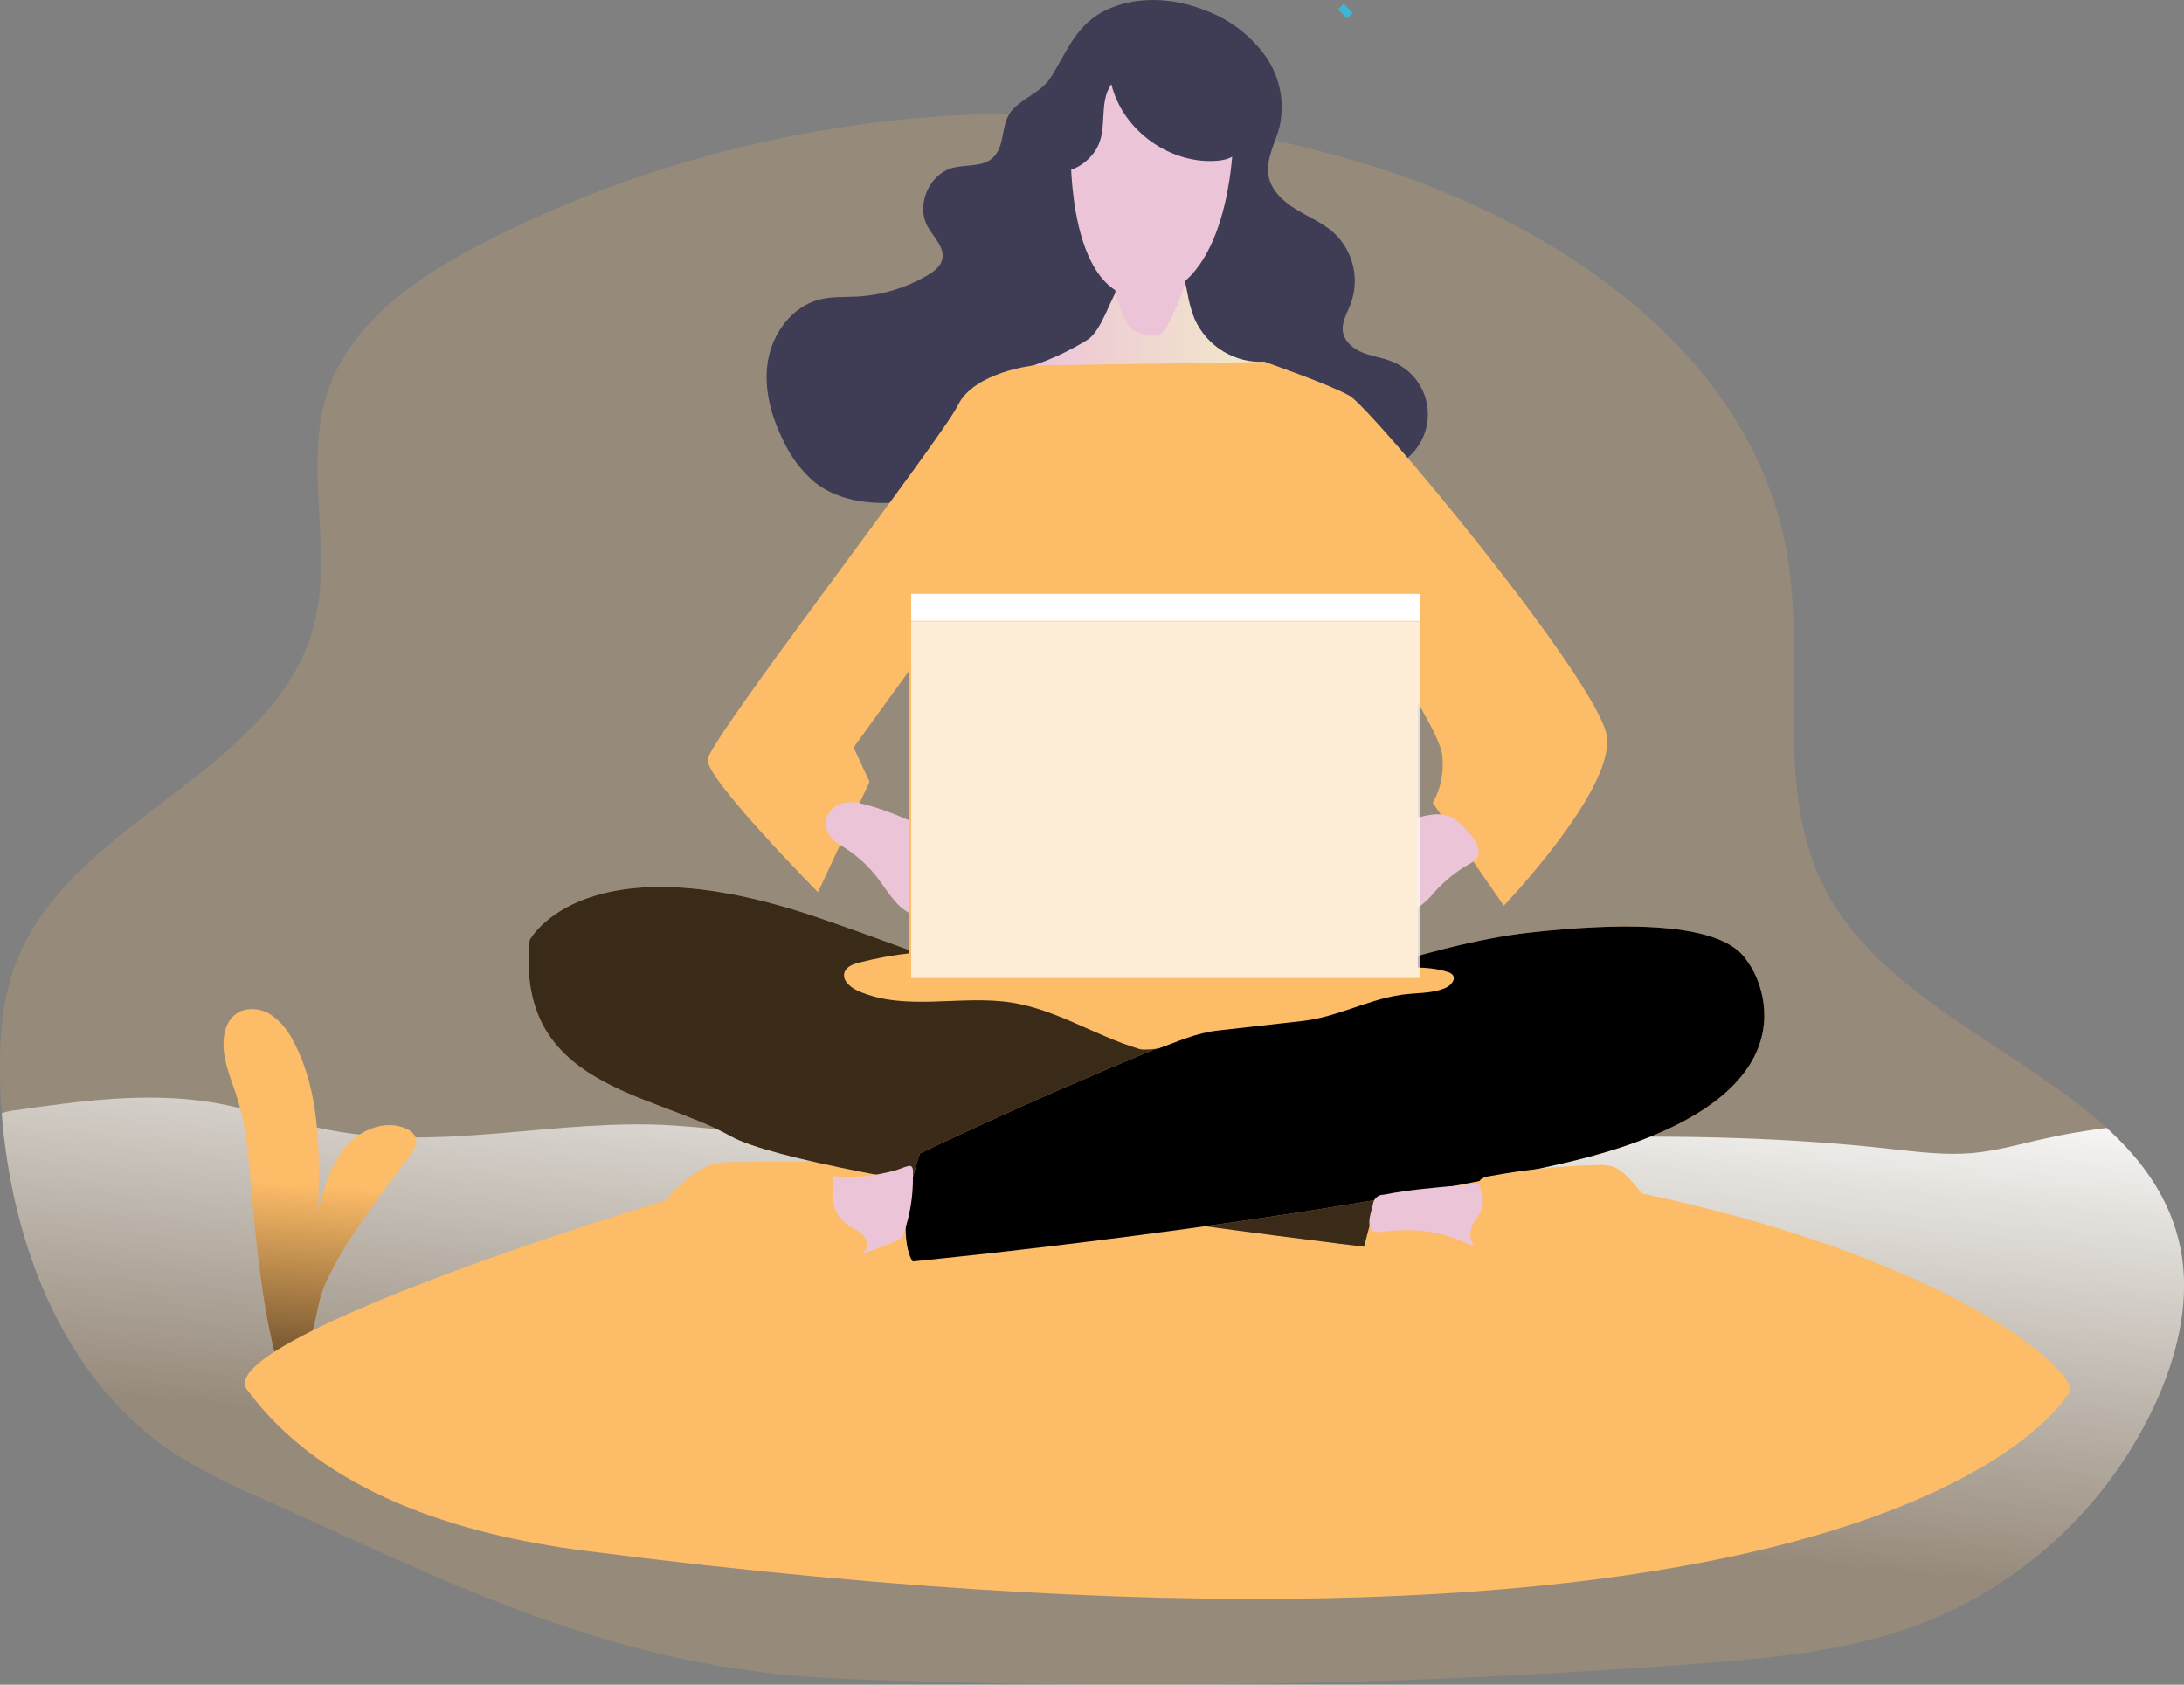 <svg width="582" height="449" viewBox="0 0 582 449" fill="none" xmlns="http://www.w3.org/2000/svg">
<rect x="0" y="0" width="582" height="449" fill="#808080" stroke="none"/>
<g clip-path="url(#clip0)">
<path opacity="0.18" d="M575.116 372.381C568.999 386.241 560.184 398.746 549.183 409.165C538.183 419.584 525.217 427.71 511.043 433.068C492.404 440.056 472.25 441.873 452.387 443.387C376.419 449.147 300.18 450.481 224.056 447.381C164.259 444.947 122.227 422.925 68.907 398.934C61.517 395.824 54.361 392.185 47.496 388.045C17.51 368.911 3.227 332.435 0.455 296.682C0.245 293.98 0.117 291.29 0.035 288.6C-0.233 277.804 0.373 266.635 4.287 256.492C18.861 218.607 73.16 206.041 83.598 166.817C88.991 146.507 80.662 124.147 87.36 104.244C93.593 85.75 111.265 73.766 128.6 64.822C201.037 27.415 288.35 19.926 366.123 44.395C416.553 60.245 467.124 95.183 476.176 147.252C481.348 177.019 472.448 209.686 486.183 236.6C501.024 265.715 537.872 279.12 561.346 300.595C570.933 309.353 578.284 319.462 580.975 332.517C583.736 345.886 580.591 359.862 575.116 372.381Z" fill="#FDBC68"/>
<path d="M575.116 372.381C568.999 386.241 560.184 398.746 549.183 409.165C538.183 419.584 525.217 427.71 511.043 433.068C492.404 440.056 472.25 441.873 452.388 443.387C376.419 449.147 300.18 450.481 224.057 447.381C164.259 444.947 122.228 422.925 68.908 398.934C61.518 395.824 54.362 392.185 47.496 388.045C17.51 368.911 3.228 332.435 0.455 296.682C1.558 296.303 2.698 296.045 3.857 295.913C21.215 293.433 38.91 290.975 56.28 293.759C67.067 295.517 77.447 299.279 88.2 301.247C118.488 306.861 148.835 297.998 179.217 299.943C204.905 301.585 230.208 307.094 256.233 307.874C283.632 308.712 311.067 307.757 338.455 306.511C393.208 304.007 448.345 300.083 503.04 306.115C510.624 306.942 518.184 307.967 525.826 307.28C531.954 306.709 537.919 305.021 543.93 303.658C549.699 302.343 555.531 301.324 561.404 300.607C570.992 309.364 578.343 319.473 581.034 332.528C583.736 345.886 580.591 359.862 575.116 372.381Z" fill="url(#paint0_linear)"/>
<path d="M109.413 307.629C110.333 306.336 111.288 304.764 110.811 303.25C110.596 302.727 110.28 302.251 109.88 301.851C109.48 301.452 109.004 301.135 108.481 300.921C102.947 298.207 95.981 301.002 92.02 305.719C88.059 310.436 86.37 316.596 84.797 322.559C85.193 307.28 85.415 291.231 78.285 277.71C76.923 274.779 74.814 272.257 72.169 270.397C69.432 268.696 65.704 268.3 63.048 270.117C60.392 271.934 59.553 275.172 59.553 278.269C59.553 283.382 61.883 288.169 63.35 293.048C65.937 301.445 66.321 310.331 67.137 319.089C68.593 334.811 70.259 350.754 74.604 365.941C74.441 365.382 80.93 361.003 81.594 359.675C84.18 354.679 84.238 347.54 86.708 342.125C92.416 329.535 101.491 318.832 109.413 307.629Z" fill="#FDBC68"/>
<path d="M109.413 307.629C110.333 306.336 111.288 304.764 110.811 303.25C110.596 302.727 110.28 302.251 109.88 301.851C109.48 301.452 109.004 301.135 108.481 300.921C102.947 298.207 95.981 301.002 92.02 305.719C88.059 310.436 86.37 316.596 84.797 322.559C85.193 307.28 85.415 291.231 78.285 277.71C76.923 274.779 74.814 272.257 72.169 270.397C69.432 268.696 65.704 268.3 63.048 270.117C60.392 271.934 59.553 275.172 59.553 278.269C59.553 283.382 61.883 288.169 63.35 293.048C65.937 301.445 66.321 310.331 67.137 319.089C68.593 334.811 70.259 350.754 74.604 365.941C74.441 365.382 80.93 361.003 81.594 359.675C84.18 354.679 84.238 347.54 86.708 342.125C92.416 329.535 101.491 318.832 109.413 307.629Z" fill="url(#paint1_linear)"/>
<path d="M297.437 1.584C305.242 -1.095 313.991 -0.186 321.645 2.935C327.888 5.333 333.296 9.497 337.209 14.919C339.131 17.638 340.459 20.732 341.106 23.999C341.752 27.266 341.702 30.632 340.96 33.878C339.795 38.222 337.244 42.45 338.048 46.875C338.747 50.765 341.974 53.7 345.34 55.773C348.707 57.846 352.458 59.371 355.405 62.015C357.95 64.374 359.74 67.433 360.548 70.807C361.357 74.181 361.148 77.719 359.949 80.975C358.993 83.432 357.444 85.889 357.875 88.498C358.306 91.107 360.741 93.052 363.246 94.03C365.75 95.008 368.476 95.334 370.981 96.359C373.348 97.304 375.439 98.83 377.059 100.797C378.679 102.764 379.776 105.108 380.249 107.612C380.721 110.116 380.554 112.698 379.763 115.12C378.972 117.542 377.582 119.726 375.722 121.468C372.309 124.682 367.626 126.126 363.094 127.291C345.518 131.706 327.32 133.112 309.273 131.449C295.375 130.156 281.454 127.035 267.579 128.642C258.924 129.643 250.559 132.473 241.95 133.603C233.341 134.733 223.847 133.906 217.032 128.467C213.613 125.534 210.853 121.91 208.936 117.834C205.534 111.138 203.402 103.521 204.649 96.126C205.895 88.731 211.091 81.709 218.372 79.822C221.61 78.995 225.024 79.216 228.367 79.042C234.979 78.676 241.409 76.74 247.123 73.393C248.847 72.38 250.618 71.064 251.084 69.142C251.853 65.951 248.835 63.319 247.228 60.431C244.012 54.701 247.565 46.374 253.926 44.721C257.654 43.754 262.221 44.604 264.842 41.786C268.127 38.292 266.461 32.725 270.003 29.045C273.171 25.761 277.598 24.527 280.138 20.439C285.112 12.38 287.372 5.055 297.437 1.584Z" fill="#3F3D56"/>
<path d="M297.437 1.584C305.242 -1.095 313.991 -0.186 321.645 2.935C327.888 5.333 333.296 9.497 337.209 14.919C339.131 17.638 340.459 20.732 341.106 23.999C341.752 27.266 341.702 30.632 340.96 33.878C339.795 38.222 337.244 42.45 338.048 46.875C338.747 50.765 341.974 53.7 345.34 55.773C348.707 57.846 352.458 59.371 355.405 62.015C357.95 64.374 359.74 67.433 360.548 70.807C361.357 74.181 361.148 77.719 359.949 80.975C358.993 83.432 357.444 85.889 357.875 88.498C358.306 91.107 360.741 93.052 363.246 94.03C365.75 95.008 368.476 95.334 370.981 96.359C373.348 97.304 375.439 98.83 377.059 100.797C378.679 102.764 379.776 105.108 380.249 107.612C380.721 110.116 380.554 112.698 379.763 115.12C378.972 117.542 377.582 119.726 375.722 121.468C372.309 124.682 367.626 126.126 363.094 127.291C345.518 131.706 327.32 133.112 309.273 131.449C295.375 130.156 281.454 127.035 267.579 128.642C258.924 129.643 250.559 132.473 241.95 133.603C233.341 134.733 223.847 133.906 217.032 128.467C213.613 125.534 210.853 121.91 208.936 117.834C205.534 111.138 203.402 103.521 204.649 96.126C205.895 88.731 211.091 81.709 218.372 79.822C221.61 78.995 225.024 79.216 228.367 79.042C234.979 78.676 241.409 76.74 247.123 73.393C248.847 72.38 250.618 71.064 251.084 69.142C251.853 65.951 248.835 63.319 247.228 60.431C244.012 54.701 247.565 46.374 253.926 44.721C257.654 43.754 262.221 44.604 264.842 41.786C268.127 38.292 266.461 32.725 270.003 29.045C273.171 25.761 277.598 24.527 280.138 20.439C285.112 12.38 287.372 5.055 297.437 1.584Z" fill="url(#paint2_linear)"/>
<path d="M65.809 370.32C86.056 397.839 122.146 408.984 156.035 413.328C501.63 457.583 549.848 373.045 551.421 371.216C557.105 364.636 473.182 290.51 226.177 307.245C208.9 308.409 54.835 355.401 65.809 370.32Z" fill="#FDBC68"/>
<path d="M154.718 327.754C152.277 328.87 150.146 330.565 148.509 332.691C147.029 334.916 146.703 338.13 148.439 340.157C149.674 341.612 151.643 342.171 153.507 342.637C181.493 349.52 210.718 349.636 238.758 342.975C250.105 340.261 261.23 336.441 272.798 334.916C282.118 333.693 291.612 333.984 301.037 334.403C335.717 335.941 370.328 339.062 404.822 342.975C424.394 345.199 444.116 347.633 463.723 345.805C465.668 345.619 467.777 345.316 469.116 343.895C472.215 340.622 468.452 335.289 464.363 333.414C458.317 330.607 450.093 329.431 448.054 323.072C447.865 321.997 447.469 320.969 446.889 320.044C445.833 319.068 444.448 318.527 443.01 318.53C363.862 309.329 284.003 307.909 204.578 314.291C186.079 315.758 171.051 318.903 154.718 327.754Z" fill="url(#paint3_linear)"/>
<path d="M141.145 250.529C141.145 250.529 155.533 223.079 218.312 244.648C281.091 266.216 370.688 304.799 370.688 304.799L363.5 332.261C363.5 332.261 215.703 314.605 194.768 302.831C173.834 291.057 137.219 289.764 141.145 250.529Z" fill="#FDBC68"/>
<path d="M141.145 250.529C141.145 250.529 155.533 223.079 218.312 244.648C281.091 266.216 370.688 304.799 370.688 304.799L363.5 332.261C363.5 332.261 215.703 314.605 194.768 302.831C173.834 291.057 137.219 289.764 141.145 250.529Z" fill="url(#paint4_linear)"/>
<path d="M245.129 307.408C245.129 307.408 354.343 254.512 407.36 248.572C460.378 242.633 464.257 254.454 466.226 257.074C468.194 259.694 487.801 293.677 416.517 310.028C345.233 326.379 243.218 336.174 243.218 336.174C243.218 336.174 237.929 329.64 245.129 307.408Z" fill="#FDBC68"/>
<path d="M245.129 307.408C245.129 307.408 354.343 254.512 407.36 248.572C460.378 242.633 464.257 254.454 466.226 257.074C468.194 259.694 487.801 293.677 416.517 310.028C345.233 326.379 243.218 336.174 243.218 336.174C243.218 336.174 237.929 329.64 245.129 307.408Z" fill="url(#paint5_linear)"/>
<path d="M357.758 3.715L359.261 2.213" stroke="#3CB6D5" stroke-width="3.43" stroke-miterlimit="10"/>
<path d="M289.7 90.629C285.174 93.414 280.352 95.687 275.324 97.407C277.989 101.763 281.615 105.452 285.925 108.191C292.204 111.988 299.777 113.024 307.116 113.094C311.265 113.259 315.414 112.76 319.406 111.615C324.753 109.892 329.332 106.386 333.607 102.741C335.517 101.087 337.591 98.886 337.102 96.417C333.19 96.647 329.301 95.679 325.953 93.645C322.604 91.61 319.955 88.604 318.358 85.028C317.715 83.395 317.193 81.717 316.797 80.008C316.61 79.286 315.9 74.721 315.399 74.185C314.789 73.597 314.049 73.161 313.24 72.912C312.43 72.664 311.574 72.609 310.739 72.753C306.988 73.428 301.78 72.147 299.089 75.21C295.944 78.715 293.905 87.974 289.7 90.629Z" fill="url(#paint6_linear)"/>
<path d="M301.748 87.834C303.698 89.106 306.023 89.677 308.341 89.453C310.671 89.185 312.489 83.63 313.607 81.569C313.937 80.923 314.217 80.254 314.446 79.566C315.44 77.12 316.05 74.535 316.251 71.903C316.251 72.636 311.394 73.405 310.764 73.498C308.737 73.801 306.675 73.906 304.637 74.115C301.806 74.406 296.144 74.535 297.402 78.622C298.031 80.707 299.919 86.693 301.748 87.834Z" fill="url(#paint7_linear)"/>
<path d="M275.336 97.407C275.336 97.407 259.516 99.177 255.264 108.005C251.012 116.833 188.862 197.248 188.559 202.477C188.256 207.707 217.986 237.788 217.986 237.788L231.721 208.359L227.468 199.217L253.96 162.602L252.911 257.167L308.631 279.411L359.598 259.822L361.485 162.275C361.485 162.275 383.724 193.65 384.376 201.499C385.029 209.349 381.767 213.925 381.767 213.925L400.732 241.375C400.732 241.375 430.159 210.653 428.202 196.27C426.245 181.887 365.422 108.657 359.598 105.443C353.773 102.229 337.091 96.464 337.091 96.464L275.336 97.407Z" fill="#FDBC68"/>
<path d="M243.01 253.976C238.264 254.492 233.561 255.348 228.938 256.538C227.353 256.946 225.548 257.598 225.047 259.158C224.359 261.278 226.596 263.165 228.635 264.073C241.275 269.698 256.069 265.028 269.746 267.217C281.465 269.104 291.775 275.929 303.134 279.411C303.673 279.615 304.246 279.718 304.823 279.714C306.099 279.736 307.375 279.635 308.632 279.411C314.061 277.536 318.628 275.311 324.592 274.636L347.029 272.109C356.407 271.049 364.107 266.507 373.439 265.121C377.411 264.527 381.593 264.9 385.286 263.246C386.638 262.629 388.012 261.057 387.15 259.857C386.783 259.442 386.294 259.153 385.752 259.03C381.71 257.714 377.376 257.808 373.136 257.866C329.834 258.634 286.079 249.318 243.01 253.976Z" fill="#FDBC68"/>
<path d="M243.01 253.976C238.264 254.492 233.561 255.348 228.938 256.538C227.353 256.946 225.548 257.598 225.047 259.158C224.359 261.278 226.596 263.165 228.635 264.073C241.275 269.698 256.069 265.028 269.746 267.217C281.465 269.104 291.775 275.929 303.134 279.411C303.673 279.615 304.246 279.718 304.823 279.714C306.099 279.736 307.375 279.635 308.632 279.411C314.061 277.536 318.628 275.311 324.592 274.636L347.029 272.109C356.407 271.049 364.107 266.507 373.439 265.121C377.411 264.527 381.593 264.9 385.286 263.246C386.638 262.629 388.012 261.057 387.15 259.857C386.783 259.442 386.294 259.153 385.752 259.03C381.71 257.714 377.376 257.808 373.136 257.866C329.834 258.634 286.079 249.318 243.01 253.976Z" fill="url(#paint8_linear)"/>
<path d="M360.881 145.773L361.976 161.786L381.78 192.52C383.474 195.152 384.498 198.158 384.762 201.276C385.026 204.394 384.522 207.529 383.295 210.408L381.792 213.902L392.009 222.672L402.179 200.218L360.881 145.773Z" fill="url(#paint9_linear)"/>
<path d="M255.45 224.465C257.467 225.169 259.376 226.149 261.124 227.376C265.55 230.765 267.007 236.763 267.368 242.33C267.511 243.355 267.379 244.401 266.983 245.358C266.517 246.07 265.864 246.641 265.096 247.009C264.328 247.376 263.474 247.526 262.626 247.442C258.526 247.442 254.868 244.671 250.779 244.275C248.682 244.065 246.538 244.484 244.476 244.065C239.63 243.075 236.928 238.091 233.992 234.143C231.281 230.58 227.907 227.574 224.055 225.292C216.541 220.855 220.56 212.341 228.715 213.995C237.731 215.847 246.865 220.983 255.45 224.465Z" fill="url(#paint10_linear)"/>
<path d="M359.82 222.077C357.932 222.407 356.112 223.053 354.438 223.987C352.039 225.513 350.559 228.11 348.614 230.136C346.959 231.802 344.839 233.258 344.245 235.529C343.938 236.927 344.114 238.389 344.746 239.675C345.728 241.705 347.375 243.338 349.413 244.304C351.452 245.27 353.759 245.51 355.953 244.985C357.747 244.496 359.366 243.494 361.149 242.994C366.682 241.421 373.171 244.671 378.099 241.724C379.656 240.626 381.041 239.304 382.211 237.8C384.861 234.862 387.95 232.351 391.367 230.358C392.232 229.957 392.99 229.358 393.581 228.611C394.746 226.771 393.476 224.372 392.078 222.695C387.989 217.803 385.636 216.091 379.473 217.501C372.88 218.991 366.356 220.552 359.82 222.077Z" fill="url(#paint11_linear)"/>
<path d="M230.614 313.452C219.629 314.547 208.62 310.482 197.623 311.519C193.658 311.943 189.765 312.882 186.043 314.314C184.236 314.867 182.567 315.8 181.15 317.051C178.704 319.462 178.226 323.293 178.82 326.67C179.985 333.262 184.832 338.887 190.82 341.88C194.519 343.776 198.675 344.603 202.819 344.268C204.787 344.03 206.735 343.641 208.643 343.103C212.941 342.203 217.122 340.82 221.108 338.98C223.625 337.699 225.943 336.069 228.471 334.834C232.059 333.087 236.008 332.191 239.538 330.339C239.813 330.221 240.062 330.051 240.272 329.838C240.49 329.566 240.652 329.253 240.75 328.918C242.506 323.974 243.362 318.756 243.277 313.51C243.277 312.765 243.522 311.181 242.753 310.774C242.159 310.471 239.596 311.635 238.909 311.822C236.193 312.591 233.419 313.136 230.614 313.452Z" fill="url(#paint12_linear)"/>
<path d="M383.701 328.802C388.99 330.141 393.79 332.959 399.032 334.438C403.536 335.593 408.176 336.13 412.825 336.034C419.815 336.034 427.166 335.498 433.223 331.946C434.2 331.431 435.054 330.712 435.728 329.838C437.289 327.614 436.602 324.539 435.565 322.024C433.771 317.61 430.823 313.312 426.385 311.542C421.143 309.504 415.306 311.542 409.854 312.858C396.434 316.224 382.326 315.711 368.755 318.39C368.03 318.376 367.327 318.639 366.79 319.127C366.252 319.614 365.922 320.288 365.866 321.01C365.481 322.641 364.479 325.331 365.097 327.008C365.807 328.965 367.741 328.266 369.442 328.173C374.197 327.589 379.016 327.801 383.701 328.802Z" fill="url(#paint13_linear)"/>
<path d="M394.722 322.606C394.244 323.551 393.682 324.451 393.044 325.296C392.08 326.681 391.665 328.374 391.879 330.048C392.151 331.032 392.617 331.952 393.252 332.753C393.886 333.553 394.676 334.217 395.572 334.706C400.675 338.037 407.047 338.654 413.14 338.864C416.404 339.064 419.68 338.92 422.914 338.433C425.22 337.979 427.493 337.372 429.717 336.616C431.974 336.061 434.1 335.068 435.973 333.693C437.403 332.425 438.499 330.826 439.165 329.035C440.066 326.993 440.31 324.722 439.864 322.536C439.362 320.863 438.53 319.307 437.418 317.959C436.274 316.429 435.028 314.978 433.69 313.615C432.712 312.525 431.523 311.646 430.195 311.03C428.598 310.517 426.913 310.339 425.244 310.506C415.669 310.738 406.128 311.739 396.714 313.499C395.978 313.584 395.276 313.857 394.675 314.291C393.452 315.35 394.675 316.76 394.908 317.982C395.324 319.506 395.259 321.121 394.722 322.606Z" fill="#FDBC68"/>
<path d="M225.863 326.437C226.958 327.194 228.193 327.718 229.241 328.534C229.792 328.908 230.243 329.411 230.554 330C230.864 330.589 231.026 331.245 231.023 331.911C230.872 333.518 229.369 334.624 227.994 335.405C221.673 339.226 214.829 342.11 207.678 343.965C204.557 344.901 201.298 345.295 198.043 345.129C195.386 344.813 192.791 344.103 190.343 343.021C186.044 341.251 181.874 338.864 178.985 335.23C176.096 331.597 174.698 326.53 176.34 322.187C177.727 318.506 181 315.909 184.122 313.545C185.716 312.214 187.513 311.148 189.446 310.389C191.34 309.857 193.305 309.622 195.271 309.69C200.432 309.609 205.581 309.621 210.741 309.621C214.236 309.621 221.168 309.562 221.972 314.116C222.344 316.201 221.459 318.297 221.972 320.463C222.473 322.872 223.862 325.004 225.863 326.437Z" fill="#FDBC68"/>
<path d="M394.722 322.606C394.244 323.551 393.682 324.451 393.044 325.296C392.08 326.681 391.665 328.374 391.879 330.048C392.151 331.032 392.617 331.952 393.252 332.753C393.886 333.553 394.676 334.217 395.572 334.706C400.675 338.037 407.047 338.654 413.14 338.864C416.404 339.064 419.68 338.92 422.914 338.433C425.22 337.979 427.493 337.372 429.717 336.616C431.974 336.061 434.1 335.068 435.973 333.693C437.403 332.425 438.499 330.826 439.165 329.035C440.066 326.993 440.31 324.722 439.864 322.536C439.362 320.863 438.53 319.307 437.418 317.959C436.274 316.429 435.028 314.978 433.69 313.615C432.712 312.525 431.523 311.646 430.195 311.03C428.598 310.517 426.913 310.339 425.244 310.506C415.669 310.738 406.128 311.739 396.714 313.499C395.978 313.584 395.276 313.857 394.675 314.291C393.452 315.35 394.675 316.76 394.908 317.982C395.324 319.506 395.259 321.121 394.722 322.606Z" fill="url(#paint14_linear)"/>
<path d="M225.863 326.437C226.958 327.194 228.193 327.718 229.241 328.534C229.792 328.908 230.243 329.411 230.554 330C230.864 330.589 231.026 331.245 231.023 331.911C230.872 333.518 229.369 334.624 227.994 335.405C221.673 339.226 214.829 342.11 207.678 343.965C204.557 344.901 201.298 345.295 198.043 345.129C195.386 344.813 192.791 344.103 190.343 343.021C186.044 341.251 181.874 338.864 178.985 335.23C176.096 331.597 174.698 326.53 176.34 322.187C177.727 318.506 181 315.909 184.122 313.545C185.716 312.214 187.513 311.148 189.446 310.389C191.34 309.857 193.305 309.622 195.271 309.69C200.432 309.609 205.581 309.621 210.741 309.621C214.236 309.621 221.168 309.562 221.972 314.116C222.344 316.201 221.459 318.297 221.972 320.463C222.473 322.872 223.862 325.004 225.863 326.437Z" fill="url(#paint15_linear)"/>
<path d="M285.344 40.342C285.344 40.342 284.366 81.534 305.952 79.239C327.539 76.945 328.517 39.061 328.517 39.061C328.517 39.061 319.687 16.828 301.048 20.101C282.409 23.373 285.344 40.342 285.344 40.342Z" fill="url(#paint16_linear)"/>
<path d="M296.167 22.43C299.126 34.798 311.941 43.975 324.604 42.822C326.782 42.613 329.264 41.891 330.103 39.876C330.415 38.951 330.515 37.968 330.394 36.999C330.115 30.685 328.042 24.581 324.418 19.402C322.593 16.844 320.255 14.695 317.554 13.091C314.852 11.487 311.845 10.463 308.726 10.085C299.686 9.235 291.251 14.848 285.112 21.58C281.279 25.807 269.688 45.07 282.328 45.675C286.37 45.862 290.284 42.927 292.23 39.596C295.305 34.274 292.649 27.415 296.167 22.43Z" fill="#3F3D56"/>
<path d="M255.055 146.588L253.96 162.602L227.481 199.205L231.721 208.359L228.646 213.995L213.734 201.057L255.055 146.588Z" fill="url(#paint17_linear)"/>
<path d="M276.549 100.854C277.423 103.183 280.347 103.836 282.781 104.43C287.441 105.594 291.845 107.923 296.539 109.088C301.447 110.156 306.465 110.633 311.486 110.509C317.823 110.614 324.172 110.718 330.498 110.264C338.979 109.67 347.471 108.11 355.929 108.96C356.5 108.541 355.836 107.69 355.218 107.341C350.815 104.849 346.201 102.764 341.646 100.563C337.872 98.723 334.657 98.944 330.463 99.189C318.988 99.841 307.49 99.189 296.004 99.305C289.489 99.338 282.986 99.855 276.549 100.854Z" fill="url(#paint18_linear)"/>
<path d="M377.806 158.269H242.217V261.29H377.806V158.269Z" fill="#FDBC68"/>
<path d="M378.411 158.269H242.822V165.478H378.411V158.269Z" fill="url(#paint19_linear)"/>
<path d="M378.411 165.618H242.822V260.637H378.411V165.618Z" fill="url(#paint20_linear)"/>
</g>
<defs>
<linearGradient id="paint0_linear" x1="283.656" y1="397.641" x2="297.114" y2="261.766" gradientUnits="userSpaceOnUse">
<stop stop-color="white" stop-opacity="0"/>
<stop offset="0.76" stop-color="white" stop-opacity="0.76"/>
<stop offset="0.99" stop-color="white"/>
</linearGradient>
<linearGradient id="paint1_linear" x1="83.562" y1="315.828" x2="77.858" y2="401.927" gradientUnits="userSpaceOnUse">
<stop stop-opacity="0"/>
<stop offset="0.99"/>
</linearGradient>
<linearGradient id="paint2_linear" x1="47083" y1="10432.2" x2="46060.3" y2="24013.6" gradientUnits="userSpaceOnUse">
<stop stop-opacity="0"/>
<stop offset="0.99"/>
</linearGradient>
<linearGradient id="paint3_linear" x1="87940" y1="11298.1" x2="88001.9" y2="29736.7" gradientUnits="userSpaceOnUse">
<stop stop-opacity="0"/>
<stop offset="0.99"/>
</linearGradient>
<linearGradient id="paint4_linear" x1="51283.7" y1="29883.5" x2="56488" y2="11306.8" gradientUnits="userSpaceOnUse">
<stop stop-opacity="0"/>
<stop offset="0.99"/>
</linearGradient>
<linearGradient id="paint5_linear" x1="72251" y1="28939.9" x2="71418.6" y2="10231.1" gradientUnits="userSpaceOnUse">
<stop stop-opacity="0"/>
<stop offset="0.99"/>
</linearGradient>
<linearGradient id="paint6_linear" x1="275.336" y1="92.877" x2="337.148" y2="92.877" gradientUnits="userSpaceOnUse">
<stop stop-color="#ECC4D7"/>
<stop offset="0.42" stop-color="#EFD4D1"/>
<stop offset="1" stop-color="#F2EAC9"/>
</linearGradient>
<linearGradient id="paint7_linear" x1="5389.32" y1="2072.63" x2="6450.37" y2="4131.64" gradientUnits="userSpaceOnUse">
<stop stop-color="#ECC4D7"/>
<stop offset="0.42" stop-color="#EFD4D1"/>
<stop offset="1" stop-color="#F2EAC9"/>
</linearGradient>
<linearGradient id="paint8_linear" x1="39151.5" y1="6221.01" x2="39824.7" y2="13708.3" gradientUnits="userSpaceOnUse">
<stop stop-opacity="0"/>
<stop offset="0.99"/>
</linearGradient>
<linearGradient id="paint9_linear" x1="-208282" y1="17382.6" x2="-219844" y2="15190.3" gradientUnits="userSpaceOnUse">
<stop stop-opacity="0"/>
<stop offset="0.99"/>
</linearGradient>
<linearGradient id="paint10_linear" x1="9557.06" y1="8750.99" x2="11482.2" y2="8750.99" gradientUnits="userSpaceOnUse">
<stop stop-color="#ECC4D7"/>
<stop offset="0.42" stop-color="#EFD4D1"/>
<stop offset="1" stop-color="#F2EAC9"/>
</linearGradient>
<linearGradient id="paint11_linear" x1="15507.8" y1="7386.49" x2="17649.3" y2="7386.49" gradientUnits="userSpaceOnUse">
<stop stop-color="#ECC4D7"/>
<stop offset="0.42" stop-color="#EFD4D1"/>
<stop offset="1" stop-color="#F2EAC9"/>
</linearGradient>
<linearGradient id="paint12_linear" x1="10640" y1="11630.1" x2="14236.8" y2="11630.1" gradientUnits="userSpaceOnUse">
<stop stop-color="#ECC4D7"/>
<stop offset="0.42" stop-color="#EFD4D1"/>
<stop offset="1" stop-color="#F2EAC9"/>
</linearGradient>
<linearGradient id="paint13_linear" x1="23434.6" y1="8759.54" x2="27853.4" y2="8759.54" gradientUnits="userSpaceOnUse">
<stop stop-color="#ECC4D7"/>
<stop offset="0.42" stop-color="#EFD4D1"/>
<stop offset="1" stop-color="#F2EAC9"/>
</linearGradient>
<linearGradient id="paint14_linear" x1="17021.2" y1="9840.41" x2="19021.9" y2="9840.41" gradientUnits="userSpaceOnUse">
<stop stop-opacity="0"/>
<stop offset="0.99"/>
</linearGradient>
<linearGradient id="paint15_linear" x1="8986.48" y1="12274.8" x2="11619.9" y2="12274.8" gradientUnits="userSpaceOnUse">
<stop stop-opacity="0"/>
<stop offset="0.99"/>
</linearGradient>
<linearGradient id="paint16_linear" x1="11255.8" y1="5856.61" x2="12868.1" y2="5856.61" gradientUnits="userSpaceOnUse">
<stop stop-color="#ECC4D7"/>
<stop offset="0.42" stop-color="#EFD4D1"/>
<stop offset="1" stop-color="#F2EAC9"/>
</linearGradient>
<linearGradient id="paint17_linear" x1="7436.22" y1="11362.5" x2="18884.9" y2="8884.75" gradientUnits="userSpaceOnUse">
<stop stop-opacity="0"/>
<stop offset="0.99"/>
</linearGradient>
<linearGradient id="paint18_linear" x1="21821.2" y1="1883.08" x2="22098.8" y2="74.007" gradientUnits="userSpaceOnUse">
<stop stop-color="white" stop-opacity="0"/>
<stop offset="0.76" stop-color="white" stop-opacity="0.76"/>
<stop offset="0.99" stop-color="white"/>
</linearGradient>
<linearGradient id="paint19_linear" x1="36334" y1="1236.94" x2="36334.4" y2="1062.3" gradientUnits="userSpaceOnUse">
<stop stop-color="white" stop-opacity="0"/>
<stop offset="0.76" stop-color="white" stop-opacity="0.76"/>
<stop offset="0.99" stop-color="white"/>
</linearGradient>
<linearGradient id="paint20_linear" x1="32613.4" y1="22689.1" x2="37322.9" y2="9673.14" gradientUnits="userSpaceOnUse">
<stop stop-color="white" stop-opacity="0"/>
<stop offset="0.76" stop-color="white" stop-opacity="0.76"/>
<stop offset="0.99" stop-color="white"/>
</linearGradient>
<clipPath id="clip0">
<rect width="582" height="449" fill="white"/>
</clipPath>
</defs>
</svg>

